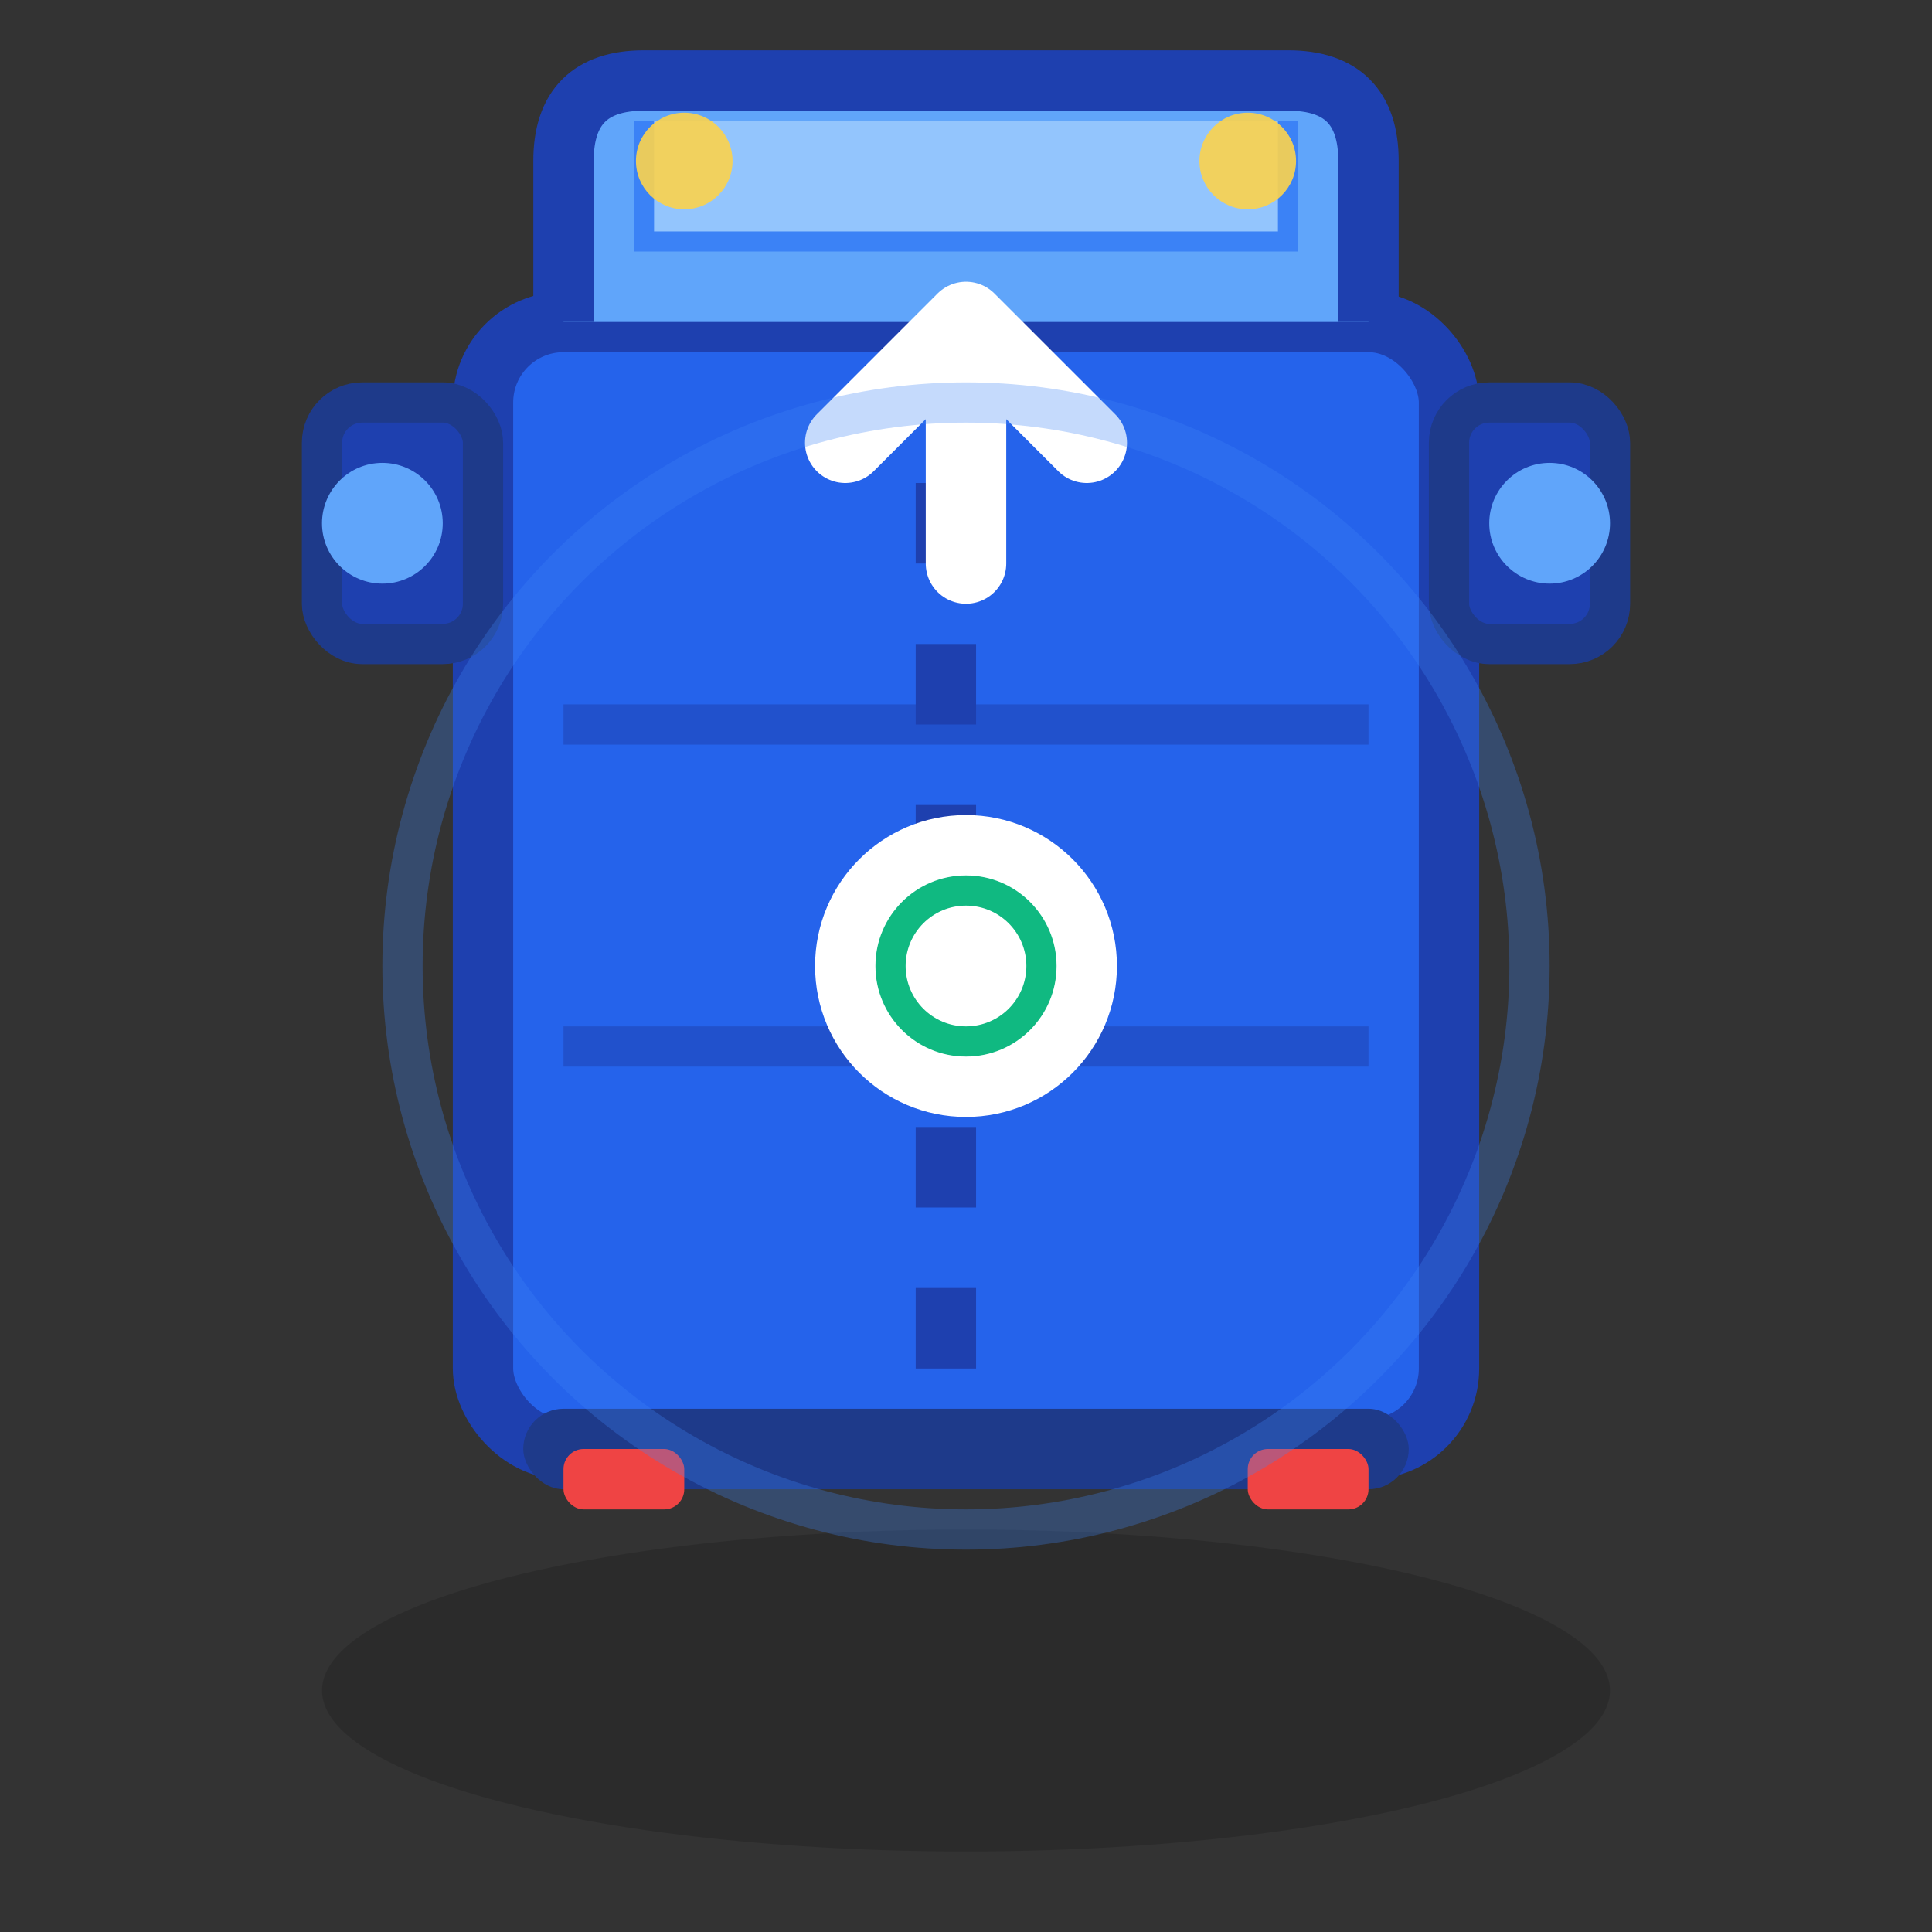 <svg width="48" height="48" viewBox="0 0 48 48" fill="none" xmlns="http://www.w3.org/2000/svg">
  <rect x="0" y="0" width="48" height="48" fill="#333333" stroke="none"/>
  <!-- Shadow/Base -->
  <ellipse cx="24" cy="42" rx="16" ry="4" fill="#000000" opacity="0.15"/>

  <!-- Van Body Main -->
  <g id="van-body">
    <!-- Main cargo area -->
    <rect x="12" y="8" width="24" height="28" rx="2" fill="#2563EB" stroke="#1E40AF" stroke-width="1.5"/>

    <!-- Cabin/Windscreen area -->
    <path d="M 14 8 L 14 4 Q 14 2 16 2 L 32 2 Q 34 2 34 4 L 34 8" fill="#60A5FA" stroke="#1E40AF" stroke-width="1.5"/>

    <!-- Windscreen glass -->
    <path d="M 16 3 L 16 6 L 32 6 L 32 3" fill="#93C5FD" stroke="#3B82F6" stroke-width="0.5"/>

    <!-- Left side mirror -->
    <rect x="8" y="10" width="4" height="6" rx="1" fill="#1E40AF" stroke="#1E3A8A" stroke-width="1"/>
    <circle cx="9.5" cy="13" r="1.5" fill="#60A5FA"/>

    <!-- Right side mirror -->
    <rect x="36" y="10" width="4" height="6" rx="1" fill="#1E40AF" stroke="#1E3A8A" stroke-width="1"/>
    <circle cx="38.5" cy="13" r="1.5" fill="#60A5FA"/>

    <!-- Cargo area details/sections -->
    <line x1="14" y1="18" x2="34" y2="18" stroke="#1E40AF" stroke-width="1" opacity="0.5"/>
    <line x1="14" y1="26" x2="34" y2="26" stroke="#1E40AF" stroke-width="1" opacity="0.5"/>

    <!-- Door lines -->
    <line x1="23.5" y1="12" x2="23.5" y2="35" stroke="#1E40AF" stroke-width="1.5" stroke-dasharray="2,2"/>

    <!-- Rear bumper -->
    <rect x="13" y="35" width="22" height="2" rx="1" fill="#1E3A8A"/>

    <!-- Headlights (front) -->
    <circle cx="17" cy="4" r="1.2" fill="#FCD34D" opacity="0.9"/>
    <circle cx="31" cy="4" r="1.2" fill="#FCD34D" opacity="0.9"/>

    <!-- Taillights (rear) -->
    <rect x="14" y="36" width="3" height="1.5" rx="0.5" fill="#EF4444"/>
    <rect x="31" y="36" width="3" height="1.5" rx="0.5" fill="#EF4444"/>

    <!-- Direction indicator (arrow pointing up/forward) -->
    <g id="direction-arrow">
      <path d="M 24 14 L 24 8 M 24 8 L 21 11 M 24 8 L 27 11" stroke="#FFFFFF" stroke-width="2" stroke-linecap="round" stroke-linejoin="round"/>
    </g>

    <!-- Status indicator dot (for tracking status) -->
    <circle cx="24" cy="24" r="3" fill="#10B981" stroke="#FFFFFF" stroke-width="1.5"/>
    <circle cx="24" cy="24" r="1.5" fill="#FFFFFF"/>
  </g>

  <!-- GPS pulse effect (optional animation ring) -->
  <circle cx="24" cy="24" r="14" stroke="#3B82F6" stroke-width="1" fill="none" opacity="0.3">
    <animate attributeName="r" from="10" to="18" dur="2s" repeatCount="indefinite"/>
    <animate attributeName="opacity" from="0.6" to="0" dur="2s" repeatCount="indefinite"/>
  </circle>
</svg>
